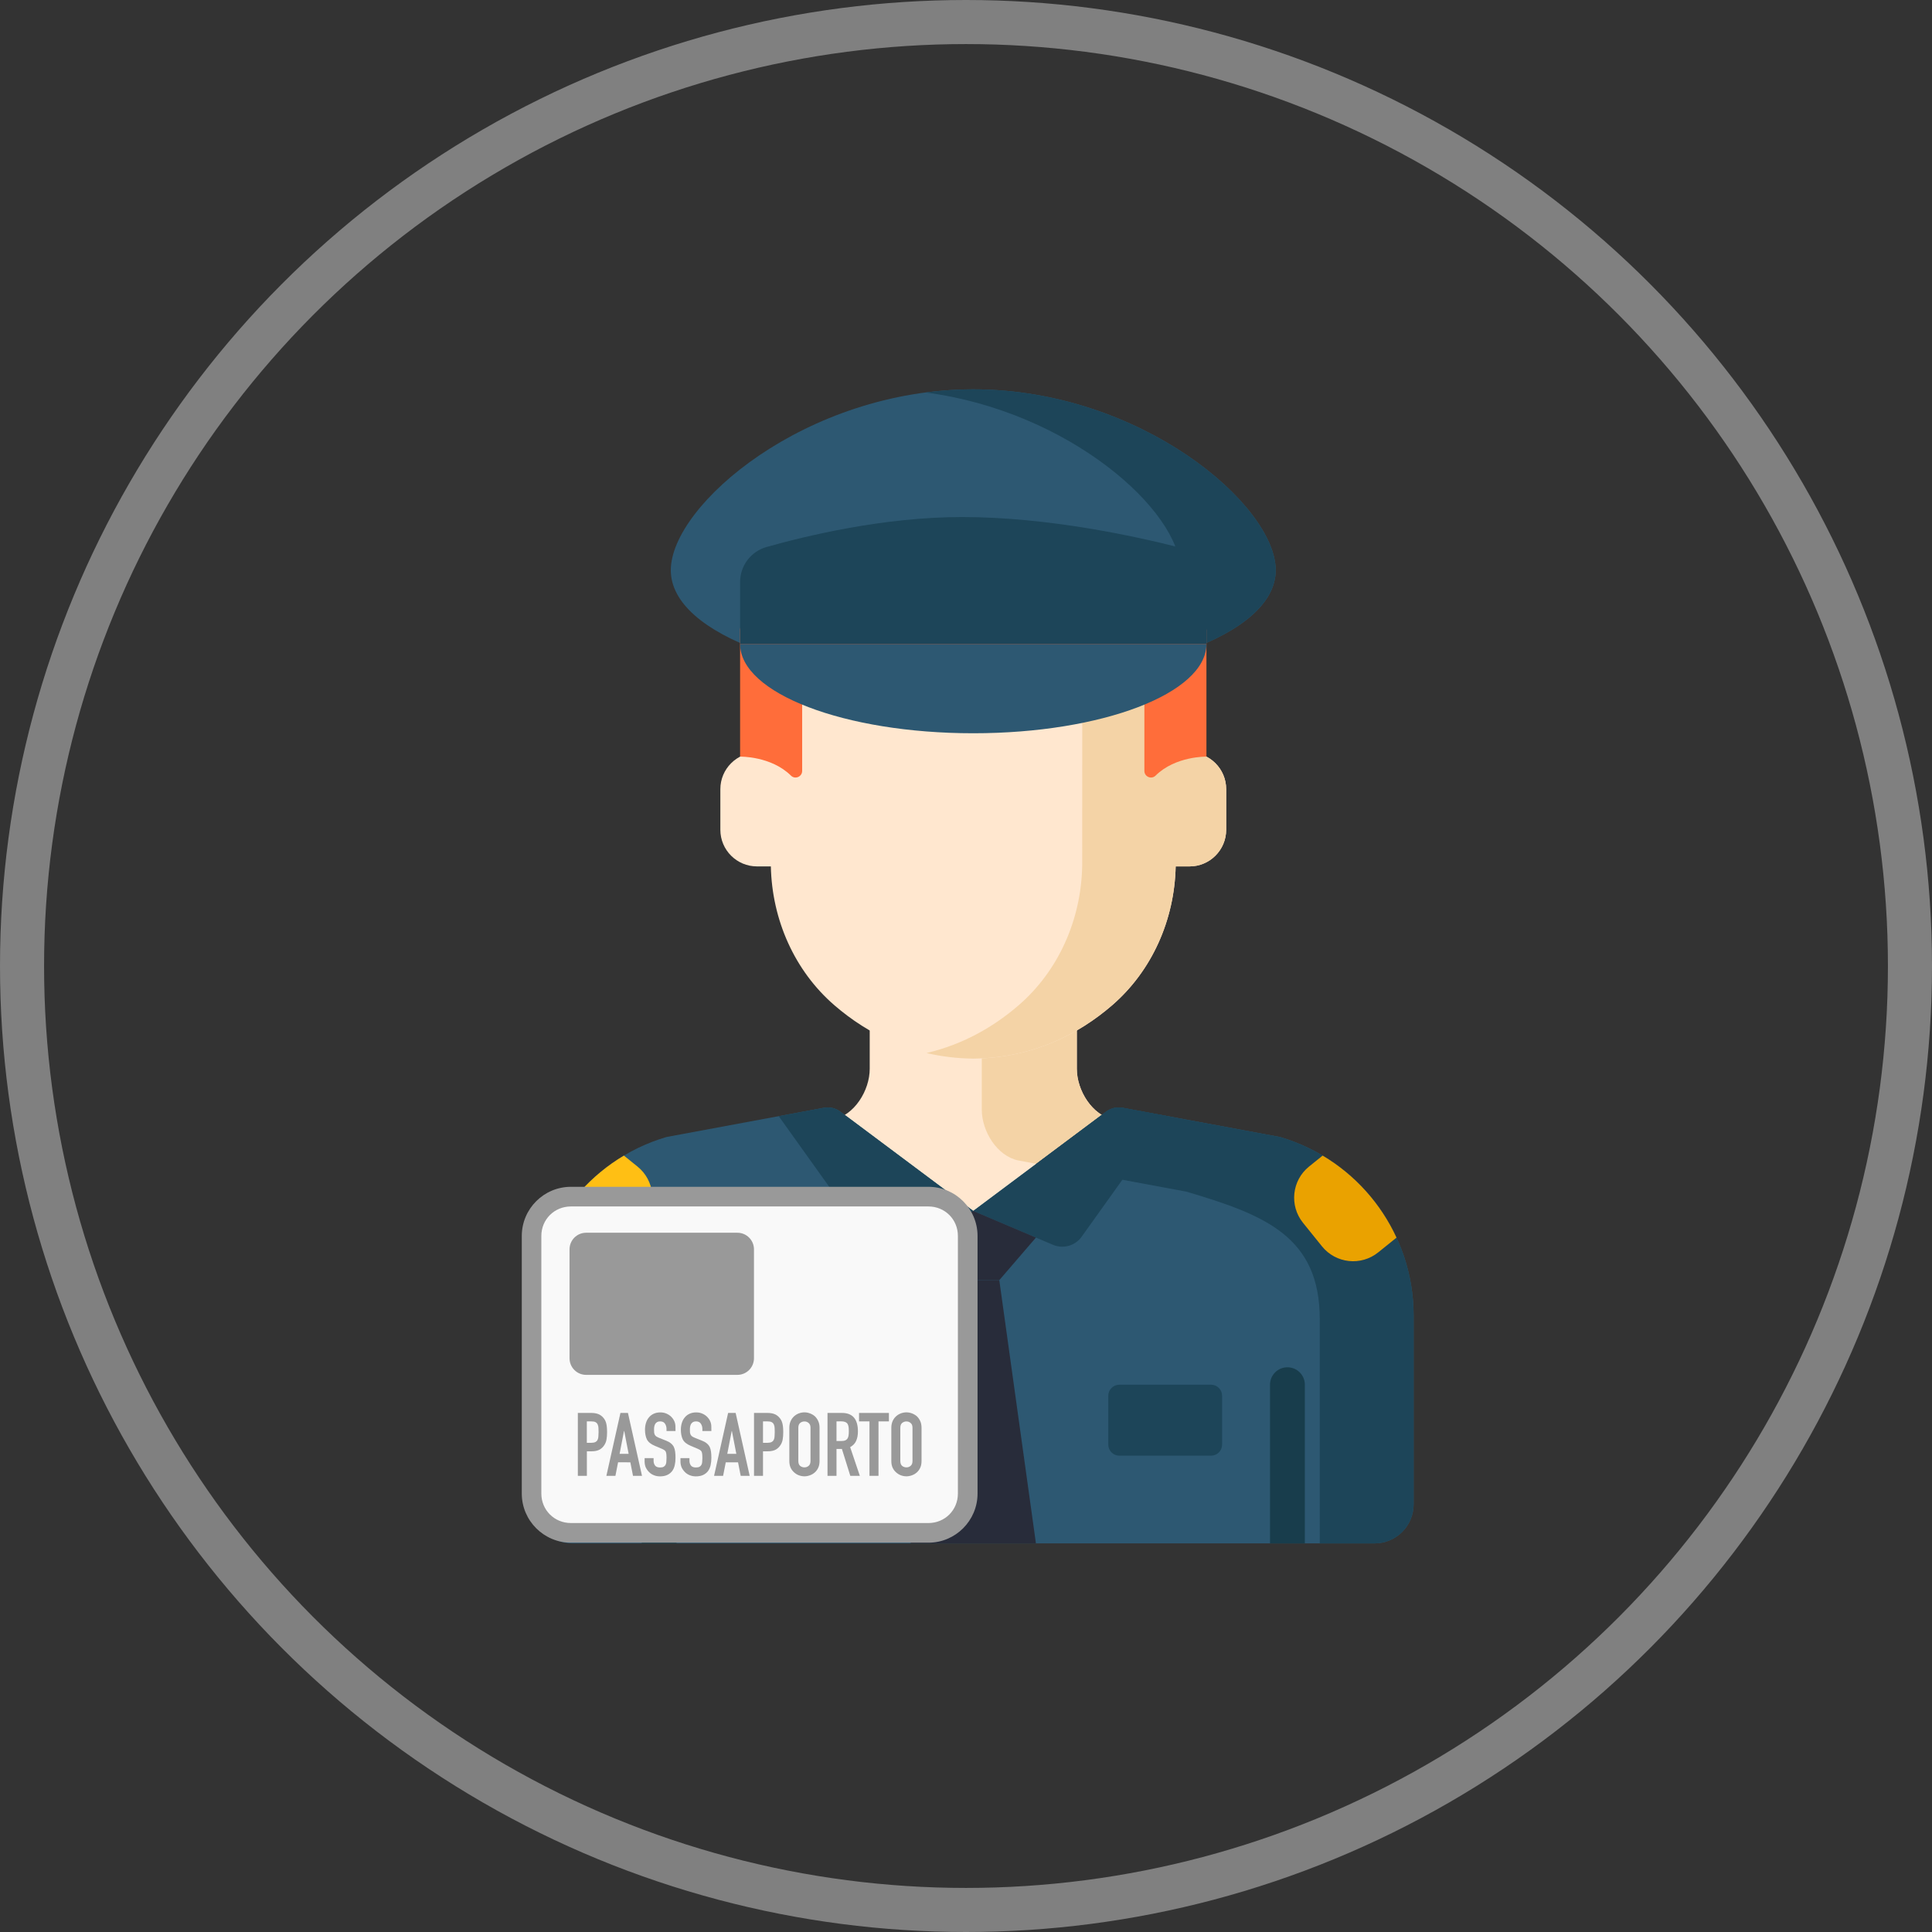 <?xml version="1.0" encoding="UTF-8" standalone="no"?>
<!-- Generator: Adobe Illustrator 16.0.0, SVG Export Plug-In . SVG Version: 6.00 Build 0)  -->

<svg
   xmlns:dc="http://purl.org/dc/elements/1.1/"
   xmlns:cc="http://creativecommons.org/ns#"
   xmlns:rdf="http://www.w3.org/1999/02/22-rdf-syntax-ns#"
   xmlns:svg="http://www.w3.org/2000/svg"
   xmlns="http://www.w3.org/2000/svg"
   xmlns:sodipodi="http://sodipodi.sourceforge.net/DTD/sodipodi-0.dtd"
   xmlns:inkscape="http://www.inkscape.org/namespaces/inkscape"
   version="1.1"
   id="Capa_1"
   x="0px"
   y="0px"
   width="42"
   height="42"
   viewBox="0 0 42 42"
   xml:space="preserve"
   sodipodi:docname="immigrazione_icon_32.svg"
   inkscape:version="0.92.2 5c3e80d, 2017-08-06"><rect x="0" y="0" width="42" height="42" fill="#333333" stroke="none"/><defs
     id="defs55" /><sodipodi:namedview
     pagecolor="#ffffff"
     bordercolor="#666666"
     borderopacity="1"
     objecttolerance="10"
     gridtolerance="10"
     guidetolerance="10"
     inkscape:pageopacity="0"
     inkscape:pageshadow="2"
     inkscape:window-width="1908"
     inkscape:window-height="1018"
     id="namedview53"
     showgrid="false"
     inkscape:showpageshadow="false"
     inkscape:zoom="10.011905"
     inkscape:cx="18.186841"
     inkscape:cy="20.117638"
     inkscape:window-x="0"
     inkscape:window-y="0"
     inkscape:window-maximized="0"
     inkscape:current-layer="Capa_1" /><g
     id="g22"
     transform="translate(0,-447.766)" /><g
     id="g24"
     transform="translate(0,-447.766)" /><g
     id="g26"
     transform="translate(0,-447.766)" /><g
     id="g28"
     transform="translate(0,-447.766)" /><g
     id="g30"
     transform="translate(0,-447.766)" /><g
     id="g32"
     transform="translate(0,-447.766)" /><g
     id="g34"
     transform="translate(0,-447.766)" /><g
     id="g36"
     transform="translate(0,-447.766)" /><g
     id="g38"
     transform="translate(0,-447.766)" /><g
     id="g40"
     transform="translate(0,-447.766)" /><g
     id="g42"
     transform="translate(0,-447.766)" /><g
     id="g44"
     transform="translate(0,-447.766)" /><g
     id="g46"
     transform="translate(0,-447.766)" /><g
     id="g48"
     transform="translate(0,-447.766)" /><g
     id="g50"
     transform="translate(0,-447.766)" /><g
     id="g2019"
     transform="translate(0.114,-8.036)"><g
       transform="matrix(0.049,0,0,0.049,8.5,16.5)"
       id="g2661"><path
         inkscape:connector-curvature="0"
         style="fill:#ffe7cf"
         d="m 288.411,374.129 49.481,-46.475 -19.645,-3.649 C 308.765,322.099 301.944,311.1 301.944,301.429 V 258.33 H 256 v 0 h -45.943 v 43.099 c 0,9.672 -6.822,20.671 -16.303,22.576 l -19.645,3.649 49.481,46.475 c 18.218,17.113 46.602,17.113 64.821,0 z"
         id="path2531" /><path
         inkscape:connector-curvature="0"
         style="fill:#f4d3a6"
         d="m 259.778,258.33 v 61.221 c 0,9.671 6.822,20.671 16.303,22.576 l 38.75,7.187 23.061,-21.66 -19.645,-3.649 C 308.765,322.099 301.944,311.1 301.944,301.429 V 258.33 Z"
         id="path2533" /><path
         inkscape:connector-curvature="0"
         style="fill:#ededed"
         d="M 249.789,473.08 Z"
         id="path2535" /><path
         inkscape:connector-curvature="0"
         style="fill:#2d5872"
         d="m 392.114,331.708 -69.846,-12.974 c -2.563,-0.476 -5.209,0.141 -7.297,1.702 L 256,364.512 197.029,320.435 c -2.088,-1.561 -4.734,-2.178 -7.297,-1.702 l -69.846,12.974 c -35.135,10.345 -59.259,42.596 -59.259,79.222 v 83.719 c 0,9.583 7.768,17.351 17.351,17.351 h 356.043 c 9.583,0 17.351,-7.768 17.351,-17.351 V 410.93 c 10e-4,-36.626 -24.123,-68.877 -59.258,-79.222 z"
         id="path2537" /><g
         id="g2545"><path
           inkscape:connector-curvature="0"
           style="fill:#1d4559"
           d="m 392.114,331.708 -69.846,-12.974 c -2.563,-0.476 -5.209,0.141 -7.297,1.702 l -30.969,23.148 66.469,12.347 c 35.135,10.345 59.258,20.049 59.258,56.676 V 512 h 24.293 c 9.583,0 17.351,-7.768 17.351,-17.351 V 410.93 c 0,-36.626 -24.124,-68.877 -59.259,-79.222 z"
           id="path2539" /><path
           inkscape:connector-curvature="0"
           style="fill:#1d4559"
           d="m 169.691,322.456 38.226,53.49 c 2.88,4.03 8.172,5.519 12.731,3.583 L 256,364.512 197.029,320.435 c -2.088,-1.561 -4.734,-2.178 -7.297,-1.702 z"
           id="path2541" /><path
           inkscape:connector-curvature="0"
           style="fill:#1d4559"
           d="m 342.309,322.456 -38.226,53.49 c -2.88,4.03 -8.172,5.519 -12.731,3.583 L 256,364.512 314.971,320.435 c 2.088,-1.561 4.734,-2.178 7.297,-1.702 z"
           id="path2543" /></g><path
         inkscape:connector-curvature="0"
         style="fill:#2d5872"
         d="m 256,0 c -74.11,0 -134.188,51.27 -134.188,80.241 0,28.971 60.078,49.674 134.188,49.674 74.11,0 134.188,-20.703 134.188,-49.674 C 390.188,51.27 330.11,0 256,0 Z"
         id="path2547" /><path
         inkscape:connector-curvature="0"
         style="fill:#1d4559"
         d="m 256,0 c -7.201,0 -14.268,0.49 -21.162,1.39 64.054,8.368 113.026,52.695 113.026,78.851 0,26.156 -48.972,45.57 -113.026,49.096 6.894,0.379 13.961,0.577 21.162,0.577 74.11,0 134.188,-20.703 134.188,-49.674 C 390.188,51.269 330.11,0 256,0 Z"
         id="path2549" /><path
         inkscape:connector-curvature="0"
         style="fill:#ffe7cf"
         d="m 351.949,161.121 h -6.124 v -7.192 -17.19 c 0,-24.272 -9.965,-47.792 -28.358,-63.629 -14.42,-12.417 -108.514,-12.417 -122.935,0 -18.393,15.837 -28.358,39.357 -28.358,63.629 v 17.19 7.192 h -6.124 c -8.979,0 -16.257,7.279 -16.257,16.257 v 18.016 c 0,8.979 7.279,16.257 16.257,16.257 h 6.149 c 0.507,23.594 10.421,46.304 28.333,61.727 14.421,12.417 34.691,23.255 61.467,23.553 26.777,-0.299 47.047,-11.137 61.467,-23.553 17.912,-15.423 27.827,-38.133 28.333,-61.727 h 6.149 c 8.979,0 16.257,-7.279 16.257,-16.257 v -18.016 c 0.002,-8.978 -7.277,-16.257 -16.256,-16.257 z"
         id="path2551" /><path
         inkscape:connector-curvature="0"
         style="fill:#f4d3a6"
         d="m 351.949,161.121 h -6.124 v -7.192 -17.191 c 0,-24.272 -9.965,-47.792 -28.358,-63.629 -9.078,-7.817 -49.732,-10.711 -82.207,-8.685 19.108,1.192 35.386,4.086 40.728,8.685 18.393,15.837 28.358,39.357 28.358,63.629 v 17.191 l -0.024,57.721 c -0.507,23.594 -10.421,46.304 -28.333,61.727 -10.431,8.982 -23.926,17.135 -40.728,21.073 6.425,1.506 13.332,2.398 20.739,2.481 26.777,-0.299 47.047,-11.137 61.467,-23.554 17.912,-15.423 27.827,-38.133 28.333,-61.727 h 6.149 c 8.979,0 16.257,-7.279 16.257,-16.257 v -18.016 c 10e-4,-8.977 -7.278,-16.256 -16.257,-16.256 z"
         id="path2553" /><path
         inkscape:connector-curvature="0"
         style="fill:#ff6d3a"
         d="m 152.554,106.979 v 55.973 c 0,0 13.74,-0.311 22.569,8.427 1.839,1.82 4.964,0.49 4.964,-2.097 v -41.451 h 151.826 v 41.451 c 0,2.587 3.125,3.917 4.964,2.097 8.829,-8.738 22.569,-8.427 22.569,-8.427 v -55.973 c 0,-34.668 -206.892,-34.668 -206.892,0 z"
         id="path2555" /><path
         inkscape:connector-curvature="0"
         style="fill:#2d5872"
         d="m 256,152.579 c -57.132,0 -103.446,-17.733 -103.446,-39.608 h 206.892 c 0,21.875 -46.314,39.608 -103.446,39.608 z"
         id="path2557" /><path
         inkscape:connector-curvature="0"
         style="fill:#1d4559"
         d="m 152.554,85.475 v 27.497 H 359.446 V 85.763 c 0,-7.38 -5,-13.815 -12.151,-15.642 -19.144,-4.892 -58.078,-13.453 -96.137,-13.469 -35.075,-0.014 -69.409,8.386 -86.825,13.28 -6.968,1.959 -11.779,8.306 -11.779,15.543 z"
         id="path2559" /><g
         id="g2565"><polygon
           style="fill:#282c3a"
           points="256,364.512 228.199,376.321 244.452,395.214 267.548,395.214 283.801,376.321 "
           id="polygon2561" /><polygon
           style="fill:#282c3a"
           points="267.548,395.214 256,395.214 244.452,395.214 228.199,512 283.801,512 "
           id="polygon2563" /></g><g
         id="g2571"><path
           inkscape:connector-curvature="0"
           style="fill:#1d4559"
           d="m 361.499,473.08 h -40.702 c -2.704,0 -4.897,-2.192 -4.897,-4.897 v -21.684 c 0,-2.704 2.192,-4.897 4.897,-4.897 h 40.702 c 2.704,0 4.897,2.192 4.897,4.897 v 21.684 c 0,2.704 -2.192,4.897 -4.897,4.897 z"
           id="path2567" /><path
           inkscape:connector-curvature="0"
           style="fill:#1d4559"
           d="m 191.203,473.08 h -40.702 c -2.704,0 -4.897,-2.192 -4.897,-4.897 v -21.684 c 0,-2.704 2.192,-4.897 4.897,-4.897 h 40.702 c 2.704,0 4.897,2.192 4.897,4.897 v 21.684 c 0,2.704 -2.193,4.897 -4.897,4.897 z"
           id="path2569" /></g><path
         inkscape:connector-curvature="0"
         style="fill:#ffbf14"
         d="m 76.334,382.883 c 7.632,6.154 18.808,4.955 24.962,-2.677 l 8.411,-10.432 c 6.154,-7.633 4.955,-18.808 -2.677,-24.962 L 101,339.95 c -14.435,8.583 -25.82,21.339 -32.772,36.397 z"
         id="path2573" /><path
         inkscape:connector-curvature="0"
         style="fill:#eaa200"
         d="M 443.772,376.347 C 436.821,361.289 425.436,348.533 411,339.95 l -6.031,4.862 c -7.632,6.154 -8.831,17.33 -2.677,24.962 l 8.411,10.432 c 6.154,7.632 17.33,8.831 24.962,2.677 z"
         id="path2575" /><g
         id="g2581"><path
           inkscape:connector-curvature="0"
           style="fill:#183d4c"
           d="m 395.379,433.872 c -4.269,0 -7.729,3.46 -7.729,7.729 V 512 h 15.458 v -70.399 c -10e-4,-4.269 -3.461,-7.729 -7.729,-7.729 z"
           id="path2577" /><path
           inkscape:connector-curvature="0"
           style="fill:#183d4c"
           d="m 116.621,433.872 c -4.269,0 -7.729,3.46 -7.729,7.729 V 512 h 15.458 v -70.399 c 0,-4.269 -3.46,-7.729 -7.729,-7.729 z"
           id="path2579" /></g><g
         id="g2583" /><g
         id="g2585" /><g
         id="g2587" /><g
         id="g2589" /><g
         id="g2591" /><g
         id="g2593" /><g
         id="g2595" /><g
         id="g2597" /><g
         id="g2599" /><g
         id="g2601" /><g
         id="g2603" /><g
         id="g2605" /><g
         id="g2607" /><g
         id="g2609" /><g
         id="g2611" /></g><g
       transform="matrix(1.068,0,0,1.068,23.493,36.551)"
       id="g2779"><path
         inkscape:connector-curvature="0"
         style="opacity:1;fill:#f9f9f9;fill-opacity:1;stroke:none;stroke-width:0.4;stroke-linecap:square;stroke-linejoin:miter;stroke-miterlimit:4;stroke-dasharray:none;stroke-dashoffset:0;stroke-opacity:1"
         d="m -10.52,-2.269 h 7.316 c 0.443,0 0.8,0.357 0.8,0.8 v 5.133 c 0,0.443 -0.357,0.8 -0.8,0.8 h -7.316 c -0.443,0 -0.8,-0.357 -0.8,-0.8 v -5.133 c 0,-0.443 0.357,-0.8 0.8,-0.8 z"
         id="rect2762" /><path
         style="color:#000000;font-style:normal;font-variant:normal;font-weight:normal;font-stretch:normal;font-size:medium;line-height:normal;font-family:sans-serif;font-variant-ligatures:normal;font-variant-position:normal;font-variant-caps:normal;font-variant-numeric:normal;font-variant-alternates:normal;font-feature-settings:normal;text-indent:0;text-align:start;text-decoration:none;text-decoration-line:none;text-decoration-style:solid;text-decoration-color:#000000;letter-spacing:normal;word-spacing:normal;text-transform:none;writing-mode:lr-tb;direction:ltr;text-orientation:mixed;dominant-baseline:auto;baseline-shift:baseline;text-anchor:start;white-space:normal;shape-padding:0;clip-rule:nonzero;display:inline;overflow:visible;visibility:visible;opacity:1;isolation:auto;mix-blend-mode:normal;color-interpolation:sRGB;color-interpolation-filters:linearRGB;solid-color:#000000;solid-opacity:1;vector-effect:none;fill:#999999;fill-opacity:1;fill-rule:nonzero;stroke:none;stroke-width:0.4;stroke-linecap:square;stroke-linejoin:miter;stroke-miterlimit:4;stroke-dasharray:none;stroke-dashoffset:0;stroke-opacity:1;color-rendering:auto;image-rendering:auto;shape-rendering:auto;text-rendering:auto;enable-background:accumulate"
         d="m -10.483,-2.542 c -0.551,0 -1,0.449 -1,1 v 5.244 c 0,0.551 0.449,1 1,1 h 7.277 c 0.551,0 1,-0.449 1,-1 v -5.244 c 0,-0.551 -0.449,-1 -1,-1 z m 0,0.4 h 7.277 c 0.336,0 0.6,0.264 0.6,0.6 v 5.244 c 0,0.336 -0.264,0.6 -0.6,0.6 H -10.483 c -0.336,0 -0.602,-0.264 -0.602,-0.6 v -5.244 c 0,-0.336 0.266,-0.6 0.602,-0.6 z"
         id="rect2663"
         inkscape:connector-curvature="0" /><path
         inkscape:connector-curvature="0"
         style="opacity:1;fill:#999999;fill-opacity:1;stroke:none;stroke-width:0.169;stroke-linecap:square;stroke-linejoin:miter;stroke-miterlimit:4;stroke-dasharray:none;stroke-dashoffset:0;stroke-opacity:1"
         d="m -10.173,-1.607 h 3.078 c 0.187,0 0.338,0.151 0.338,0.338 v 2.217 c 0,0.187 -0.151,0.338 -0.338,0.338 h -3.078 c -0.187,0 -0.338,-0.151 -0.338,-0.338 v -2.217 c 0,-0.187 0.151,-0.338 0.338,-0.338 z"
         id="rect2665" /><g
         aria-label="PASSAPORTO"
         style="font-style:normal;font-variant:normal;font-weight:normal;font-stretch:normal;font-size:1.798px;line-height:1.25;font-family:'DIN Condensed';-inkscape-font-specification:'DIN Condensed, ';letter-spacing:0px;word-spacing:0px;fill:#999999;fill-opacity:1;stroke:none;stroke-width:0.225"
         id="text2677"
         transform="translate(0.666,-7.14)"><path
           inkscape:connector-curvature="0"
           d="M -11.008,10.481 V 9.201 h 0.275 q 0.076,0 0.133,0.02 0.058,0.02 0.104,0.07 0.047,0.05 0.065,0.119 0.018,0.067 0.018,0.182 0,0.086 -0.011,0.146 -0.009,0.059 -0.041,0.111 -0.038,0.063 -0.101,0.099 -0.063,0.034 -0.165,0.034 h -0.093 V 10.481 Z m 0.183,-1.108 V 9.809 h 0.088 q 0.056,0 0.086,-0.016 0.031,-0.016 0.045,-0.045 0.014,-0.027 0.016,-0.067 0.004,-0.04 0.004,-0.088 0,-0.045 -0.002,-0.085 -0.002,-0.041 -0.016,-0.072 -0.014,-0.031 -0.043,-0.047 -0.029,-0.016 -0.083,-0.016 z"
           style="fill:#999999;fill-opacity:1;stroke-width:0.225"
           id="path2682" /><path
           inkscape:connector-curvature="0"
           d="m -9.974,10.033 -0.09,-0.464 h -0.004 l -0.09,0.464 z m -0.453,0.448 0.286,-1.28 h 0.153 l 0.286,1.28 h -0.183 l -0.054,-0.275 H -10.189 l -0.054,0.275 z"
           style="fill:#999999;fill-opacity:1;stroke-width:0.225"
           id="path2684" /><path
           inkscape:connector-curvature="0"
           d="m -9.02,9.569 h -0.183 v -0.041 q 0,-0.063 -0.031,-0.108 -0.029,-0.047 -0.099,-0.047 -0.038,0 -0.061,0.014 -0.023,0.014 -0.038,0.036 -0.014,0.023 -0.02,0.054 -0.005,0.029 -0.005,0.061 0,0.038 0.002,0.063 0.004,0.025 0.014,0.045 0.011,0.02 0.031,0.034 0.022,0.014 0.058,0.029 l 0.14,0.056 q 0.061,0.023 0.099,0.056 0.038,0.031 0.059,0.072 0.02,0.043 0.027,0.099 0.007,0.054 0.007,0.124 0,0.081 -0.016,0.151 -0.016,0.068 -0.052,0.117 -0.038,0.05 -0.099,0.079 -0.061,0.029 -0.149,0.029 -0.067,0 -0.124,-0.023 -0.058,-0.023 -0.099,-0.065 -0.041,-0.041 -0.067,-0.095 -0.023,-0.056 -0.023,-0.12 v -0.068 h 0.183 v 0.058 q 0,0.05 0.029,0.092 0.031,0.04 0.101,0.04 0.047,0 0.072,-0.013 0.027,-0.014 0.041,-0.04 0.014,-0.025 0.016,-0.059 0.004,-0.036 0.004,-0.079 0,-0.05 -0.004,-0.083 -0.004,-0.032 -0.014,-0.052 -0.013,-0.02 -0.034,-0.032 -0.02,-0.013 -0.054,-0.027 L -9.441,9.87 q -0.119,-0.049 -0.16,-0.128 -0.04,-0.081 -0.04,-0.201 0,-0.072 0.02,-0.137 0.02,-0.065 0.059,-0.111 0.038,-0.047 0.095,-0.074 0.059,-0.029 0.14,-0.029 0.068,0 0.124,0.025 0.058,0.025 0.099,0.067 0.083,0.086 0.083,0.198 z"
           style="fill:#999999;fill-opacity:1;stroke-width:0.225"
           id="path2686" /><path
           inkscape:connector-curvature="0"
           d="m -8.29,9.569 h -0.183 v -0.041 q 0,-0.063 -0.031,-0.108 -0.029,-0.047 -0.099,-0.047 -0.038,0 -0.061,0.014 -0.023,0.014 -0.038,0.036 -0.014,0.023 -0.02,0.054 -0.005,0.029 -0.005,0.061 0,0.038 0.002,0.063 0.004,0.025 0.014,0.045 0.011,0.02 0.031,0.034 0.022,0.014 0.058,0.029 l 0.14,0.056 q 0.061,0.023 0.099,0.056 0.038,0.031 0.059,0.072 0.02,0.043 0.027,0.099 0.007,0.054 0.007,0.124 0,0.081 -0.016,0.151 -0.016,0.068 -0.052,0.117 -0.038,0.05 -0.099,0.079 -0.061,0.029 -0.149,0.029 -0.067,0 -0.124,-0.023 -0.058,-0.023 -0.099,-0.065 -0.041,-0.041 -0.067,-0.095 -0.023,-0.056 -0.023,-0.12 v -0.068 h 0.183 v 0.058 q 0,0.05 0.029,0.092 0.031,0.04 0.101,0.04 0.047,0 0.072,-0.013 0.027,-0.014 0.041,-0.04 0.014,-0.025 0.016,-0.059 0.004,-0.036 0.004,-0.079 0,-0.05 -0.004,-0.083 -0.004,-0.032 -0.014,-0.052 -0.013,-0.02 -0.034,-0.032 -0.02,-0.013 -0.054,-0.027 L -8.711,9.87 q -0.119,-0.049 -0.16,-0.128 -0.04,-0.081 -0.04,-0.201 0,-0.072 0.02,-0.137 0.02,-0.065 0.059,-0.111 0.038,-0.047 0.095,-0.074 0.059,-0.029 0.14,-0.029 0.068,0 0.124,0.025 0.058,0.025 0.099,0.067 0.083,0.086 0.083,0.198 z"
           style="fill:#999999;fill-opacity:1;stroke-width:0.225"
           id="path2688" /><path
           inkscape:connector-curvature="0"
           d="M -7.782,10.033 -7.872,9.569 h -0.004 l -0.09,0.464 z m -0.453,0.448 0.286,-1.28 h 0.153 l 0.286,1.28 h -0.183 l -0.054,-0.275 h -0.25 l -0.054,0.275 z"
           style="fill:#999999;fill-opacity:1;stroke-width:0.225"
           id="path2690" /><path
           inkscape:connector-curvature="0"
           d="M -7.422,10.481 V 9.201 h 0.275 q 0.076,0 0.133,0.02 0.058,0.02 0.104,0.07 0.047,0.05 0.065,0.119 0.018,0.067 0.018,0.182 0,0.086 -0.011,0.146 -0.009,0.059 -0.041,0.111 -0.038,0.063 -0.101,0.099 -0.063,0.034 -0.165,0.034 h -0.094 V 10.481 Z M -7.239,9.373 V 9.809 h 0.088 q 0.056,0 0.086,-0.016 0.031,-0.016 0.045,-0.045 0.014,-0.027 0.016,-0.067 0.004,-0.04 0.004,-0.088 0,-0.045 -0.002,-0.085 -0.002,-0.041 -0.016,-0.072 -0.014,-0.031 -0.043,-0.047 -0.029,-0.016 -0.083,-0.016 z"
           style="fill:#999999;fill-opacity:1;stroke-width:0.225"
           id="path2692" /><path
           inkscape:connector-curvature="0"
           d="m -6.703,9.503 q 0,-0.077 0.027,-0.137 0.027,-0.059 0.072,-0.099 0.043,-0.038 0.097,-0.058 0.056,-0.02 0.111,-0.02 0.056,0 0.11,0.02 0.056,0.02 0.101,0.058 0.043,0.04 0.07,0.099 0.027,0.059 0.027,0.137 V 10.179 q 0,0.081 -0.027,0.138 -0.027,0.058 -0.07,0.095 -0.045,0.04 -0.101,0.059 -0.054,0.02 -0.11,0.02 -0.056,0 -0.111,-0.02 -0.054,-0.02 -0.097,-0.059 -0.045,-0.038 -0.072,-0.095 -0.027,-0.058 -0.027,-0.138 z m 0.183,0.676 q 0,0.067 0.036,0.099 0.038,0.031 0.088,0.031 0.05,0 0.086,-0.031 0.038,-0.032 0.038,-0.099 V 9.503 q 0,-0.067 -0.038,-0.097 -0.036,-0.032 -0.086,-0.032 -0.05,0 -0.088,0.032 -0.036,0.031 -0.036,0.097 z"
           style="fill:#999999;fill-opacity:1;stroke-width:0.225"
           id="path2694" /><path
           inkscape:connector-curvature="0"
           d="m -5.743,9.373 v 0.399 h 0.104 q 0.049,0 0.077,-0.013 0.029,-0.014 0.045,-0.04 0.014,-0.025 0.02,-0.061 0.005,-0.038 0.005,-0.086 0,-0.049 -0.005,-0.085 -0.005,-0.038 -0.022,-0.065 -0.034,-0.05 -0.129,-0.05 z M -5.926,10.481 V 9.201 h 0.295 q 0.324,0 0.324,0.376 0,0.113 -0.036,0.192 -0.034,0.079 -0.122,0.128 L -5.268,10.481 H -5.462 L -5.633,9.934 H -5.743 V 10.481 Z"
           style="fill:#999999;fill-opacity:1;stroke-width:0.225"
           id="path2696" /><path
           inkscape:connector-curvature="0"
           d="M -5.072,10.481 V 9.373 H -5.284 V 9.201 h 0.608 V 9.373 H -4.888 V 10.481 Z"
           style="fill:#999999;fill-opacity:1;stroke-width:0.225"
           id="path2698" /><path
           inkscape:connector-curvature="0"
           d="m -4.627,9.503 q 0,-0.077 0.027,-0.137 0.027,-0.059 0.072,-0.099 0.043,-0.038 0.097,-0.058 0.056,-0.02 0.111,-0.02 0.056,0 0.11,0.02 0.056,0.02 0.101,0.058 0.043,0.04 0.07,0.099 0.027,0.059 0.027,0.137 V 10.179 q 0,0.081 -0.027,0.138 -0.027,0.058 -0.07,0.095 -0.045,0.04 -0.101,0.059 -0.054,0.02 -0.11,0.02 -0.056,0 -0.111,-0.02 -0.054,-0.02 -0.097,-0.059 -0.045,-0.038 -0.072,-0.095 -0.027,-0.058 -0.027,-0.138 z m 0.183,0.676 q 0,0.067 0.036,0.099 0.038,0.031 0.088,0.031 0.05,0 0.086,-0.031 0.038,-0.032 0.038,-0.099 V 9.503 q 0,-0.067 -0.038,-0.097 -0.036,-0.032 -0.086,-0.032 -0.05,0 -0.088,0.032 -0.036,0.031 -0.036,0.097 z"
           style="fill:#999999;fill-opacity:1;stroke-width:0.225"
           id="path2700" /></g></g></g><circle
     style="opacity:1;fill:none;fill-opacity:1;stroke:#808080;stroke-width:0.958;stroke-linecap:square;stroke-linejoin:miter;stroke-miterlimit:4;stroke-dasharray:none;stroke-dashoffset:0;stroke-opacity:1"
     id="path2021"
     cx="21"
     cy="21"
     r="20.521" /></svg>